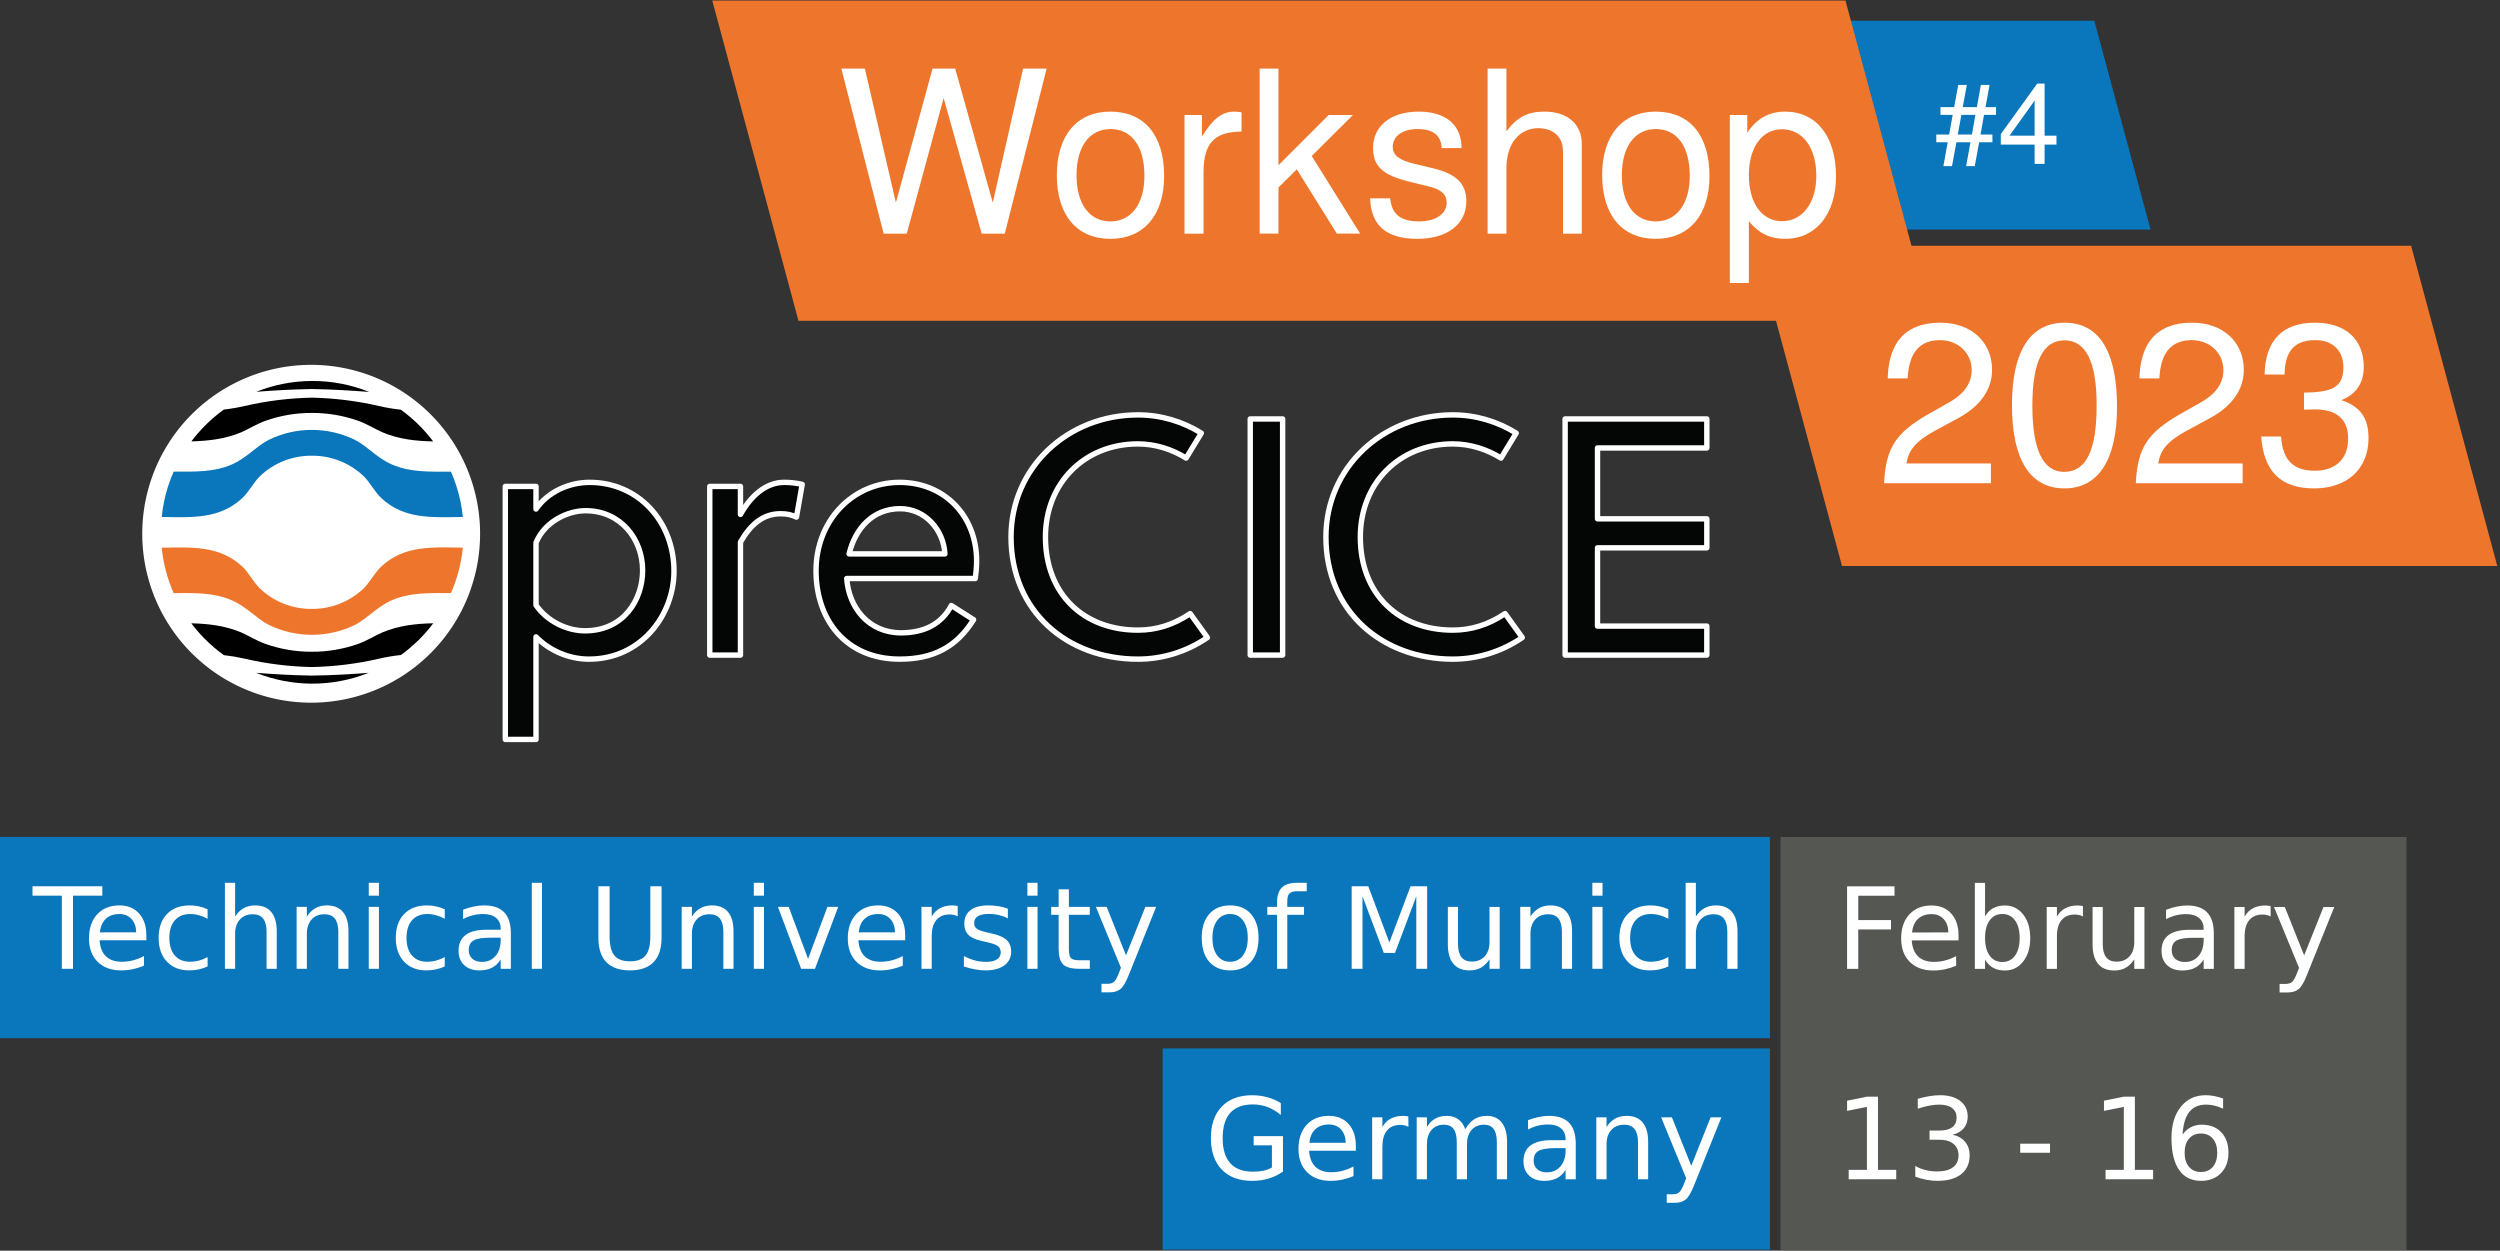 <?xml version="1.0" encoding="UTF-8" standalone="no"?>
<!-- Created with Inkscape (http://www.inkscape.org/) -->

<svg
   width="280.218mm"
   height="140.181mm"
   viewBox="0 0 280.218 140.181"
   version="1.1"
   id="svg1342"
   inkscape:version="1.1.2 (0a00cf5339, 2022-02-04)"
   sodipodi:docname="preCICE2023_path.svg"
   xmlns:inkscape="http://www.inkscape.org/namespaces/inkscape"
   xmlns:sodipodi="http://sodipodi.sourceforge.net/DTD/sodipodi-0.dtd"
   xmlns="http://www.w3.org/2000/svg"
   xmlns:svg="http://www.w3.org/2000/svg">
  <rect x="0" y="0" width="280.218" height="140.181" fill="#333333" stroke="none"/>
  <sodipodi:namedview
     id="namedview1344"
     pagecolor="#ffffff"
     bordercolor="#666666"
     borderopacity="1.0"
     inkscape:pageshadow="2"
     inkscape:pageopacity="0.0"
     inkscape:pagecheckerboard="0"
     inkscape:document-units="mm"
     showgrid="false"
     fit-margin-top="0"
     fit-margin-left="0"
     fit-margin-right="0"
     fit-margin-bottom="0"
     inkscape:zoom="0.77771465"
     inkscape:cx="581.83294"
     inkscape:cy="594.04822"
     inkscape:window-width="2496"
     inkscape:window-height="1403"
     inkscape:window-x="64"
     inkscape:window-y="0"
     inkscape:window-maximized="1"
     inkscape:current-layer="layer1" />
  <defs
     id="defs1339" />
  <g
     inkscape:label="Layer 1"
     inkscape:groupmode="layer"
     id="layer1"
     transform="translate(48.934,8.854)">
    <g
       id="g1051"
       transform="matrix(0.282,0,0,0.282,-61.2,57.308)">
      <g
         transform="matrix(0.894,0,0,-0.894,244.342,59.289)"
         id="g4503">
        <path
           transform="matrix(0.1,0,0,0.1,-1.5775609e-6,1.2656774e-6)"
           inkscape:connector-curvature="0"
           id="path14"
           style="fill:#040606;fill-opacity:1;fill-rule:nonzero;stroke:#ffffff;stroke-width:24;stroke-linecap:round;stroke-linejoin:round;stroke-miterlimit:4;stroke-dasharray:none;stroke-opacity:1"
           d="M 136.496,596.973 C 187.492,523.477 275.988,482.98 353.984,482.98 c 173.996,0 256.493,139.493 256.493,268.485 0,139.492 -97.497,265.485 -253.493,265.485 -80.996,0 -182.988,-49.489 -220.488,-142.485 z m 0,527.977 v -100.5 c 53.996,78 148.488,118.5 238.488,118.5 215.993,0 374.989,-173.993 374.989,-394.481 0,-198 -148.496,-391.489 -377.989,-391.489 -88.496,0 -175.496,37.5 -235.488,98.997 L 136.496,0 H 0 v 1124.95 h 136.496" />
        <path
           transform="matrix(0.1,0,0,0.1,-1.5775609e-6,1.2656774e-6)"
           inkscape:connector-curvature="0"
           id="path16"
           style="fill:#040606;fill-opacity:1;fill-rule:nonzero;stroke:#ffffff;stroke-width:24;stroke-linecap:round;stroke-linejoin:round;stroke-miterlimit:4;stroke-dasharray:none;stroke-opacity:1"
           d="m 1045.48,1000.46 c 44.99,81 112.49,142.49 193.49,142.49 31.5,0 52.5,-3 81,-9 l -25.5,-145.493 c -22.5,10.5 -42,15.003 -70.5,15.003 -76.49,0 -131.99,-45.003 -178.49,-125.999 V 374.98 H 908.984 v 749.97 h 136.496 v -124.49" />
        <path
           transform="matrix(0.1,0,0,0.1,-1.5775609e-6,1.2656774e-6)"
           inkscape:connector-curvature="0"
           id="path18"
           style="fill:#040606;fill-opacity:1;fill-rule:nonzero;stroke:#ffffff;stroke-width:24;stroke-linecap:round;stroke-linejoin:round;stroke-miterlimit:4;stroke-dasharray:none;stroke-opacity:1"
           d="m 1528.47,824.961 h 425.98 c -6,106.496 -86.99,200.999 -199.49,200.999 -121.5,0 -199.49,-88.499 -226.49,-200.999 z m -10.5,-109.492 c 9,-128.992 97.49,-241.492 241.49,-241.492 98.99,0 178.49,35.996 223.49,121.492 l 98.99,-62.996 C 2006.95,412.48 1904.95,356.98 1753.46,356.98 c -238.49,0 -371.98,173.997 -371.98,392.981 0,223.496 163.49,392.989 371.98,392.989 197.99,0 341.99,-148.497 341.99,-349.481 0,-25.5 -3,-58.508 -6.01,-78 h -571.47" />
        <path
           transform="matrix(0.1,0,0,0.1,-1.5775609e-6,1.2656774e-6)"
           inkscape:connector-curvature="0"
           id="path20"
           style="fill:#040606;fill-opacity:1;fill-rule:nonzero;stroke:#ffffff;stroke-width:24;stroke-linecap:round;stroke-linejoin:round;stroke-miterlimit:4;stroke-dasharray:none;stroke-opacity:1"
           d="m 2812.45,356.98 c -313.48,0 -563.98,211.497 -563.98,542.981 0,310.489 253.49,542.979 563.98,542.979 103.5,0 199.49,-30 281.99,-81 l -67.5,-110.99 c -62.99,38.99 -136.49,62.99 -214.49,62.99 -236.99,0 -410.98,-173.99 -410.98,-413.979 0,-254.988 170.99,-413.984 410.98,-413.984 82.5,0 159,23.996 232.49,73.496 l 76.5,-106.493 c -89.99,-61.492 -196.49,-96 -308.99,-96" />
        <path
           transform="matrix(0.1,0,0,0.1,-1.5775609e-6,1.2656774e-6)"
           inkscape:connector-curvature="0"
           id="path22"
           style="fill:#040606;fill-opacity:1;fill-rule:nonzero;stroke:#ffffff;stroke-width:24;stroke-linecap:round;stroke-linejoin:round;stroke-miterlimit:4;stroke-dasharray:none;stroke-opacity:1"
           d="m 3311.96,374.98 h 144 v 1049.96 h -144 z" />
        <path
           transform="matrix(0.1,0,0,0.1,-1.5775609e-6,1.2656774e-6)"
           inkscape:connector-curvature="0"
           id="path24"
           style="fill:#040606;fill-opacity:1;fill-rule:nonzero;stroke:#ffffff;stroke-width:24;stroke-linecap:round;stroke-linejoin:round;stroke-miterlimit:4;stroke-dasharray:none;stroke-opacity:1"
           d="m 4212.43,356.98 c -313.48,0 -563.97,211.497 -563.97,542.981 0,310.489 253.48,542.979 563.97,542.979 103.5,0 199.49,-30 281.99,-81 l -67.5,-110.99 c -62.99,38.99 -136.49,62.99 -214.49,62.99 -236.99,0 -410.98,-173.99 -410.98,-413.979 0,-254.988 170.99,-413.984 410.98,-413.984 82.5,0 159,23.996 232.49,73.496 l 76.5,-106.493 c -89.99,-61.492 -196.5,-96 -308.99,-96" />
        <path
           transform="matrix(0.1,0,0,0.1,-1.5775609e-6,1.2656774e-6)"
           inkscape:connector-curvature="0"
           id="path26"
           style="fill:#040606;fill-opacity:1;fill-rule:nonzero;stroke:#ffffff;stroke-width:24;stroke-linecap:round;stroke-linejoin:round;stroke-miterlimit:4;stroke-dasharray:none;stroke-opacity:1"
           d="m 4711.94,374.98 v 1049.96 h 629.99 v -129 H 4855.94 V 980.957 h 485.99 V 851.965 H 4855.94 V 503.977 h 485.99 V 374.98 h -629.99" />
        <path
           id="path4319"
           style="opacity:1;fill:#ffffff;stroke-linecap:round;stroke-linejoin:round;stroke-dasharray:1, 3;stroke-opacity:0.82"
           transform="scale(1,-1)"
           d="m -11.213,-91.441 a 75.1,75.1 0 0 1 -75.1,75.1 75.1,75.1 0 0 1 -75.1,-75.1 75.1,75.1 0 0 1 75.1,-75.1 75.1,75.1 0 0 1 75.1,75.1 z" />
        <g
           id="g10-3"
           inkscape:label="mozilla"
           transform="matrix(0.225,0,0,0.225,-152.76,-2.541)">
          <g
             id="g12-5" />
          <g
             id="g18">
            <g
               id="g3358">
              <path
                 inkscape:connector-curvature="0"
                 id="path20-6"
                 style="fill:#000000;fill-opacity:1;fill-rule:nonzero;stroke:none"
                 d="m 536.551,240.836 c -18.031,-23.973 -39.559,-45.102 -63.863,-62.684 -14.532,-1.57 -28.961,-3.996 -43.211,-7.265 -43.602,-10.086 -88.133,-15.637 -132.879,-16.555 -44.719,0.922 -89.223,6.469 -132.797,16.555 -13.528,3.105 -27.223,5.449 -41.016,7.011 -13.465,9.684 -26.109,20.461 -37.801,32.227 -9.531,9.609 -18.394,19.852 -26.527,30.668 33.793,-0.887 66.231,-4.52 98.457,-17.953 12.672,-5.363 30.75,-16.895 49.293,-23.188 29.031,-10.109 59.566,-15.207 90.305,-15.078 30.769,-0.144 61.336,4.953 90.39,15.078 18.543,6.504 36.453,17.825 49.293,23.188 32.817,13.687 65.68,17.234 100.356,17.996 z" />
              <path
                 inkscape:connector-curvature="0"
                 id="path22-2"
                 style="fill:#000000;fill-opacity:1;fill-rule:nonzero;stroke:none"
                 d="m 409.035,698.02 c -33.453,2.578 -69.523,4.941 -112.437,5.703 -41.903,-0.719 -77.254,-3 -109.821,-5.493 71.438,28.547 151.114,28.547 222.555,0 z" />
              <path
                 inkscape:connector-curvature="0"
                 id="path24-9"
                 style="fill:#000000;fill-opacity:1;fill-rule:nonzero;stroke:none"
                 d="m 536.551,600.156 c -34.676,0.758 -67.578,4.223 -100.313,17.992 -12.672,5.364 -30.75,16.895 -49.293,23.231 -29.043,10.113 -59.593,15.211 -90.347,15.078 -30.739,0.125 -61.274,-4.977 -90.305,-15.078 C 187.75,634.875 169.84,623.555 157,618.148 124.812,604.715 92.543,601.254 58.543,600.195 c 8.141,10.809 17,21.055 26.523,30.668 11.637,11.785 24.243,22.582 37.68,32.27 13.793,1.551 27.484,3.89 41.012,7.012 43.562,10.074 88.051,15.609 132.754,16.515 44.746,-0.91 89.281,-6.457 132.883,-16.558 14.23,-3.274 28.648,-5.7 43.167,-7.266 24.293,-17.594 45.821,-38.723 63.864,-62.68 z" />
              <path
                 inkscape:connector-curvature="0"
                 id="path26-1"
                 style="fill:#0a76bb;fill-opacity:1;fill-rule:nonzero;stroke:none"
                 d="m 595.012,450.883 h -2.114 C 532.242,449.785 479.656,447 435.434,486.746 c -14.36,12.883 -23.442,32.27 -36.45,44.77 -27.543,26.273 -64.246,40.761 -102.304,40.382 -38.125,0.446 -74.914,-14.031 -102.512,-40.339 -12.965,-12.672 -22.09,-31.891 -36.449,-44.77 C 113.496,447.043 60.906,449.828 0.254,450.883 H 0 c 0.992,10.027 2.5,19.996 4.52,29.863 2.046,10.07 4.628,20.024 7.73,29.82 3.258,10.168 7.062,20.153 11.402,29.907 41.735,0 79.493,-1.438 115.184,14.277 29.566,13.008 49.547,37.125 73.285,48.867 53.371,25.77 115.582,25.77 168.953,0 23.821,-11.742 43.844,-35.902 73.41,-48.867 36.239,-15.926 74.551,-14.406 117.043,-14.277 8.399,-19.172 14.758,-39.18 18.965,-59.684 2.02,-9.883 3.528,-19.863 4.52,-29.906 z" />
              <path
                 inkscape:connector-curvature="0"
                 id="path28"
                 style="fill:#000000;fill-opacity:1;fill-rule:nonzero;stroke:none"
                 d="m 408.949,142.926 c -71.414,-28.524 -151.054,-28.524 -222.469,0 32.778,-2.492 68.133,-4.774 109.821,-5.492 43.211,0.55 79.238,2.914 112.648,5.492 z" />
              <path
                 inkscape:connector-curvature="0"
                 id="path30"
                 style="fill:#ed762c;fill-opacity:1;fill-rule:nonzero;stroke:none"
                 d="m 595.012,390.188 c -3.086,-30.954 -11.024,-61.231 -23.528,-89.715 -42.449,0 -80.804,1.648 -117,-14.274 -29.566,-13.011 -49.546,-37.129 -73.285,-48.871 -53.371,-25.766 -115.582,-25.766 -168.953,0 -23.863,11.785 -43.969,35.902 -73.535,48.828 C 102.977,301.824 65.258,300.602 23.527,300.434 11.027,328.918 3.09,359.191 0,390.145 h 0.254 c 60.652,1.101 113.238,3.886 157.465,-35.86 14.359,-12.883 23.441,-32.269 36.449,-44.773 27.594,-26.254 64.344,-40.7 102.43,-40.25 38.058,-0.379 74.761,14.105 102.3,40.379 12.965,12.671 22.09,31.89 36.45,44.773 44.265,39.746 96.855,36.957 157.464,35.859 z" />
            </g>
          </g>
        </g>
      </g>
      <g
         aria-label=" "
         id="text4525"
         style="line-height:0%;font-family:FreeSans;-inkscape-font-specification:FreeSans;letter-spacing:0px;word-spacing:0px;stroke-width:1px" />
      <g
         transform="matrix(0.894,0,0,-0.894,184.342,-348.711)"
         id="g5085">
        <g
           id="g5103">
          <g
             transform="translate(-17.892)"
             id="g5193">
            <path
               id="rect5071-2"
               style="opacity:1;fill:#ed762c;stroke-width:10;stroke-linecap:round;stroke-linejoin:round;stroke-dasharray:40, 40"
               transform="matrix(1,0,0.26,-0.966,-2.237,4.473)"
               d="M 578.259,249.833 H 869.601 V 397.24 H 578.259 Z" />
            <g
               style="fill:#ffffff"
               id="g5080"
               transform="translate(1.551,2.475)">
              <g
                 aria-label="2023"
                 transform="scale(1,-1)"
                 id="text4492-8"
                 style="line-height:0%;font-family:FontAwesome;-inkscape-font-specification:FontAwesome;letter-spacing:0px;word-spacing:0px;stroke-width:1px">
                <path
                   d="m 698.068,298.325 h 8.857 c 0.403,-6.643 2.114,-17.009 14.392,-17.009 8.052,0 14.09,5.737 14.09,13.386 0,5.636 -3.321,10.467 -9.662,14.09 l -9.259,5.234 c -14.895,8.454 -19.223,15.197 -20.028,30.898 h 47.504 v -8.756 h -37.541 c 0.906,-5.837 3.925,-9.863 12.883,-14.694 l 10.065,-5.435 c 9.964,-5.435 15.097,-12.782 15.097,-21.538 0,-12.379 -9.36,-20.934 -22.846,-20.934 -9.763,0 -22.947,3.221 -23.551,24.759 z"
                   style="font-size:100.645px;line-height:1.25;font-family:FreeSans;-inkscape-font-specification:FreeSans"
                   id="path16624" />
                <path
                   d="m 753.322,310.402 c 0,24.054 8.052,36.836 23.35,36.836 15.097,0 23.35,-12.782 23.35,-36.232 0,-20.733 -5.636,-37.44 -23.35,-37.44 -9.964,0 -23.35,5.535 -23.35,36.836 z m 23.35,-28.986 c 9.561,0 14.292,9.662 14.292,28.784 0,20.23 -4.63,29.69 -14.493,29.69 -9.36,0 -14.09,-9.863 -14.09,-29.388 0,-19.525 4.73,-29.086 14.292,-29.086 z"
                   style="font-size:100.645px;line-height:1.25;font-family:FreeSans;-inkscape-font-specification:FreeSans"
                   id="path16626" />
                <path
                   d="m 809.986,298.325 h 8.857 c 0.403,-6.643 2.114,-17.009 14.392,-17.009 8.052,0 14.09,5.737 14.09,13.386 0,5.636 -3.321,10.467 -9.662,14.09 l -9.259,5.234 c -14.895,8.454 -19.223,15.197 -20.028,30.898 h 47.504 v -8.756 h -37.541 c 0.906,-5.837 3.925,-9.863 12.883,-14.694 l 10.065,-5.435 c 9.964,-5.435 15.097,-12.782 15.097,-21.538 0,-12.379 -9.36,-20.934 -22.846,-20.934 -9.763,0 -22.947,3.221 -23.551,24.759 z"
                   style="font-size:100.645px;line-height:1.25;font-family:FreeSans;-inkscape-font-specification:FreeSans"
                   id="path16628" />
                <path
                   d="m 888.086,281.316 c 7.85,0 12.581,4.63 12.581,12.178 0,9.259 -5.737,10.97 -17.512,11.172 v 7.548 h 1.107 l 3.724,-0.101 c 9.763,0 14.795,4.428 14.795,12.983 0,8.957 -5.535,14.292 -14.795,14.292 -9.662,0 -14.392,-4.831 -14.996,-15.197 h -8.857 c 1.107,15.499 8.655,23.048 23.551,23.048 14.694,0 24.155,-8.756 24.155,-22.243 0,-9.058 -3.523,-14.09 -12.077,-17.009 6.643,-2.617 9.964,-7.649 9.964,-14.795 0,-12.279 -8.152,-19.626 -21.739,-19.626 -14.392,0 -22.041,7.85 -22.343,23.048 h 8.857 c 0.201,-7.75 2.315,-15.298 13.587,-15.298 z"
                   style="font-size:100.645px;line-height:1.25;font-family:FreeSans;-inkscape-font-specification:FreeSans"
                   id="path16630" />
              </g>
            </g>
          </g>
          <g
             transform="translate(44.641,108.963)"
             id="g5193-3">
            <g
               id="g4324"
               transform="translate(-24.602,-8.946)">
              <path
                 id="rect5071-2-6"
                 style="opacity:1;fill:#0a76bb;stroke-width:10;stroke-linecap:round;stroke-linejoin:round;stroke-dasharray:40, 40"
                 transform="matrix(1,0,0.26,-0.966,-2.237,4.473)"
                 d="M 578.259,249.833 H 690.841 V 345.92 H 578.259 Z" />
              <g
                 transform="translate(-10.46,44.436)"
                 id="g5080-7"
                 style="fill:#ffffff">
                <g
                   aria-label="#4"
                   transform="scale(1,-1)"
                   id="text4492-8-5"
                   style="line-height:0%;font-family:FontAwesome;-inkscape-font-specification:FontAwesome;letter-spacing:0px;word-spacing:0px;stroke-width:1px">
                  <path
                     d="m 717.442,309.849 h -3.875 l -1.761,9.863 h -6.29 l 1.812,-9.863 h -3.825 l -1.812,9.863 h -6.089 v 3.422 h 5.435 l -1.56,8.756 h -5.737 v 3.422 h 5.083 l -1.912,10.618 h 3.825 l 1.963,-10.618 h 6.24 l -1.912,10.618 h 3.825 l 1.963,-10.618 h 5.888 v -3.422 h -5.284 l 1.56,-8.756 h 5.334 v -3.422 h -4.68 z m -6.29,13.285 -1.56,8.756 h -6.29 l 1.61,-8.756 z"
                     style="font-size:50.322px;line-height:1.25;font-family:FreeSans;-inkscape-font-specification:FreeSans"
                     id="path16634" />
                  <path
                     d="m 737.471,336.369 v 8.555 h 4.428 v -8.555 h 5.284 v -3.975 h -5.284 v -23.148 h -3.271 l -16.204,22.444 v 4.68 z m 0,-3.975 h -11.172 l 11.172,-15.6 z"
                     style="font-size:50.322px;line-height:1.25;font-family:FreeSans;-inkscape-font-specification:FreeSans"
                     id="path16636" />
                </g>
              </g>
            </g>
          </g>
          <g
             transform="translate(-35.785,8.946)"
             id="g5202">
            <path
               id="rect5071"
               style="opacity:1;fill:#ed762c;stroke-width:10;stroke-linecap:round;stroke-linejoin:round;stroke-dasharray:40, 40"
               transform="matrix(1,0,0.26,-0.966,0,0)"
               d="M 158.094,141.618 H 661.91 V 289.026 H 158.094 Z" />
            <g
               aria-label="Workshop"
               transform="scale(1,-1)"
               id="text4492"
               style="line-height:0%;font-family:FontAwesome;-inkscape-font-specification:FontAwesome;letter-spacing:0px;word-spacing:0px;fill:#ffffff;stroke-width:1px">
              <path
                 d="m 324.96,240.443 18.619,-73.37 H 333.112 L 319.626,226.654 302.918,167.073 H 292.854 l -16.304,59.582 -13.788,-59.582 h -10.467 l 18.821,73.37 h 10.266 l 16.405,-60.286 16.908,60.286 z"
                 style="font-size:100.645px;line-height:1.25;font-family:FreeSans;-inkscape-font-specification:FreeSans"
                 id="path16640" />
              <path
                 d="m 371.86,186.195 c -14.795,0 -23.752,10.568 -23.752,28.281 0,17.714 8.857,28.281 23.853,28.281 14.795,0 23.853,-10.568 23.853,-27.879 0,-18.217 -8.756,-28.684 -23.954,-28.684 z m 0.101,7.75 c 9.461,0 15.097,7.75 15.097,20.834 0,12.379 -5.837,20.23 -15.097,20.23 -9.36,0 -15.097,-7.75 -15.097,-20.532 0,-12.681 5.737,-20.532 15.097,-20.532 z"
                 style="font-size:100.645px;line-height:1.25;font-family:FreeSans;-inkscape-font-specification:FreeSans"
                 id="path16642" />
              <path
                 d="m 430.234,195.052 v -8.555 c -1.409,-0.201 -2.114,-0.302 -3.221,-0.302 -5.435,0 -9.561,3.221 -14.392,11.071 v -9.561 h -7.75 v 52.738 h 8.454 v -27.375 c 0,-14.795 6.743,-17.814 16.908,-18.015 z"
                 style="font-size:100.645px;line-height:1.25;font-family:FreeSans;-inkscape-font-specification:FreeSans"
                 id="path16644" />
              <path
                 d="m 446.639,167.073 h -8.354 v 73.37 h 8.354 v -20.532 l 8.152,-8.052 17.814,28.583 h 10.366 l -21.538,-34.521 18.317,-18.217 h -10.769 l -22.343,22.343 z"
                 style="font-size:100.645px;line-height:1.25;font-family:FreeSans;-inkscape-font-specification:FreeSans"
                 id="path16646" />
              <path
                 d="m 496.257,224.742 h -8.857 c 0.403,12.178 7.246,18.015 21.035,18.015 13.285,0 21.739,-6.542 21.739,-16.707 0,-7.85 -4.428,-12.178 -14.895,-14.694 l -8.052,-1.912 c -6.844,-1.61 -9.763,-3.825 -9.763,-7.548 0,-4.831 4.328,-7.951 11.172,-7.951 6.743,0 10.366,2.919 10.568,8.454 h 8.857 c -0.101,-10.366 -6.945,-16.204 -19.123,-16.204 -12.279,0 -20.23,6.341 -20.23,16.103 0,8.253 4.227,12.178 16.707,15.197 l 7.85,1.912 c 5.837,1.409 8.152,3.523 8.152,7.347 0,4.932 -4.932,8.253 -12.279,8.253 -10.266,0 -12.178,-5.133 -12.883,-10.266 z"
                 style="font-size:100.645px;line-height:1.25;font-family:FreeSans;-inkscape-font-specification:FreeSans"
                 id="path16648" />
              <path
                 d="m 573.15,203.909 v 36.534 h 8.354 v -39.855 c 0,-8.857 -6.341,-14.392 -16.606,-14.392 -7.448,0 -11.977,2.315 -16.908,8.756 v -27.879 h -8.354 v 73.37 h 8.354 v -29.086 c 0,-10.769 5.636,-17.814 14.292,-17.814 4.328,0 10.87,2.114 10.87,10.366 z"
                 style="font-size:100.645px;line-height:1.25;font-family:FreeSans;-inkscape-font-specification:FreeSans"
                 id="path16650" />
              <path
                 d="m 614.313,186.195 c -14.795,0 -23.752,10.568 -23.752,28.281 0,17.714 8.857,28.281 23.853,28.281 14.795,0 23.853,-10.568 23.853,-27.879 0,-18.217 -8.756,-28.684 -23.954,-28.684 z m 0.101,7.75 c 9.461,0 15.097,7.75 15.097,20.834 0,12.379 -5.837,20.23 -15.097,20.23 -9.36,0 -15.097,-7.75 -15.097,-20.532 0,-12.681 5.737,-20.532 15.097,-20.532 z"
                 style="font-size:100.645px;line-height:1.25;font-family:FreeSans;-inkscape-font-specification:FreeSans"
                 id="path16652" />
              <path
                 d="m 647.325,262.383 h 8.454 v -27.476 c 4.428,5.435 9.36,7.85 16.204,7.85 13.587,0 22.544,-10.97 22.544,-27.778 0,-17.714 -8.655,-28.784 -22.645,-28.784 -7.146,0 -12.883,3.221 -16.808,9.461 v -7.951 h -7.75 z m 23.148,-68.338 c 9.259,0 15.298,8.152 15.298,20.733 0,11.977 -6.139,20.129 -15.298,20.129 -8.857,0 -14.694,-8.052 -14.694,-20.431 0,-12.379 5.837,-20.431 14.694,-20.431 z"
                 style="font-size:100.645px;line-height:1.25;font-family:FreeSans;-inkscape-font-specification:FreeSans"
                 id="path16654" />
            </g>
          </g>
        </g>
      </g>
      <g
         id="g5113"
         transform="matrix(0.894,0,0,-0.894,184.342,-1.568)">
        <path
           id="rect5095"
           style="opacity:1;fill:#0a76bb;stroke-width:10;stroke-linecap:round;stroke-linejoin:round;stroke-dasharray:40, 40"
           transform="scale(1,-1)"
           d="M -157.542,111.43 H 629.368 V 200.892 H -157.542 Z" />
        <g
           aria-label="Technical University of Munich"
           transform="scale(1,-1)"
           id="text5055"
           style="line-height:0%;letter-spacing:0px;word-spacing:0px;fill:#ffffff;stroke-width:1px">
          <path
             d="m -143.088,133.359 h 31.034 v 4.177 h -13.023 v 32.508 h -4.988 v -32.508 h -13.023 z"
             style="font-size:50.322px;line-height:1.25"
             id="path16568" />
          <path
             d="m -92.471,155.154 v 2.211 h -20.788 q 0.295,4.669 2.801,7.126 2.531,2.433 7.027,2.433 2.605,0 5.037,-0.639 2.457,-0.639 4.865,-1.917 v 4.275 q -2.433,1.032 -4.988,1.573 -2.555,0.541 -5.185,0.541 -6.585,0 -10.443,-3.833 -3.833,-3.833 -3.833,-10.369 0,-6.757 3.637,-10.713 3.661,-3.981 9.853,-3.981 5.553,0 8.772,3.587 3.243,3.563 3.243,9.706 z m -4.521,-1.327 q -0.049,-3.71 -2.089,-5.922 -2.015,-2.211 -5.357,-2.211 -3.784,0 -6.069,2.138 -2.261,2.138 -2.605,6.02 z"
             style="font-size:50.322px;line-height:1.25"
             id="path16570" />
          <path
             d="m -65.245,143.581 v 4.226 q -1.917,-1.057 -3.858,-1.573 -1.917,-0.541 -3.882,-0.541 -4.398,0 -6.831,2.801 -2.433,2.777 -2.433,7.814 0,5.037 2.433,7.838 2.433,2.777 6.831,2.777 1.966,0 3.882,-0.516 1.941,-0.541 3.858,-1.597 v 4.177 q -1.892,0.885 -3.931,1.327 -2.015,0.442 -4.3,0.442 -6.217,0 -9.878,-3.907 -3.661,-3.907 -3.661,-10.541 0,-6.733 3.686,-10.59 3.71,-3.858 10.148,-3.858 2.089,0 4.079,0.442 1.99,0.418 3.858,1.278 z"
             style="font-size:50.322px;line-height:1.25"
             id="path16572" />
          <path
             d="m -34.506,153.434 v 16.61 h -4.521 v -16.463 q 0,-3.907 -1.523,-5.848 -1.523,-1.941 -4.57,-1.941 -3.661,0 -5.774,2.334 -2.113,2.334 -2.113,6.364 v 15.554 h -4.546 v -38.233 h 4.546 v 14.989 q 1.622,-2.482 3.809,-3.71 2.211,-1.229 5.086,-1.229 4.742,0 7.175,2.949 2.433,2.924 2.433,8.625 z"
             style="font-size:50.322px;line-height:1.25"
             id="path16574" />
          <path
             d="m -2.613,153.434 v 16.61 h -4.521 v -16.463 q 0,-3.907 -1.523,-5.848 -1.523,-1.941 -4.57,-1.941 -3.661,0 -5.774,2.334 -2.113,2.334 -2.113,6.364 v 15.554 h -4.546 v -27.52 h 4.546 v 4.275 q 1.622,-2.482 3.809,-3.71 2.211,-1.229 5.086,-1.229 4.742,0 7.175,2.949 2.433,2.924 2.433,8.625 z"
             style="font-size:50.322px;line-height:1.25"
             id="path16576" />
          <path
             d="M 6.405,142.524 H 10.926 V 170.044 H 6.405 Z m 0,-10.713 h 4.521 v 5.725 H 6.405 Z"
             style="font-size:50.322px;line-height:1.25"
             id="path16578" />
          <path
             d="m 40.191,143.581 v 4.226 q -1.917,-1.057 -3.858,-1.573 -1.917,-0.541 -3.882,-0.541 -4.398,0 -6.831,2.801 -2.433,2.777 -2.433,7.814 0,5.037 2.433,7.838 2.433,2.777 6.831,2.777 1.966,0 3.882,-0.516 1.941,-0.541 3.858,-1.597 v 4.177 q -1.892,0.885 -3.931,1.327 -2.015,0.442 -4.3,0.442 -6.217,0 -9.878,-3.907 -3.661,-3.907 -3.661,-10.541 0,-6.733 3.686,-10.59 3.71,-3.858 10.148,-3.858 2.089,0 4.079,0.442 1.99,0.418 3.858,1.278 z"
             style="font-size:50.322px;line-height:1.25"
             id="path16580" />
          <path
             d="m 60.561,156.21 q -5.479,0 -7.593,1.253 -2.113,1.253 -2.113,4.275 0,2.408 1.573,3.833 1.597,1.401 4.325,1.401 3.759,0 6.02,-2.654 2.285,-2.678 2.285,-7.101 v -1.007 z m 9.018,-1.867 v 15.701 h -4.521 v -4.177 q -1.548,2.506 -3.858,3.71 -2.31,1.179 -5.651,1.179 -4.226,0 -6.733,-2.359 -2.482,-2.383 -2.482,-6.364 0,-4.644 3.096,-7.003 3.121,-2.359 9.288,-2.359 h 6.339 v -0.442 q 0,-3.121 -2.064,-4.816 -2.039,-1.72 -5.75,-1.72 -2.359,0 -4.595,0.565 -2.236,0.565 -4.3,1.695 v -4.177 q 2.482,-0.958 4.816,-1.425 2.334,-0.491 4.546,-0.491 5.971,0 8.919,3.096 2.949,3.096 2.949,9.386 z"
             style="font-size:50.322px;line-height:1.25"
             id="path16582" />
          <path
             d="m 78.891,131.811 h 4.521 v 38.233 h -4.521 z"
             style="font-size:50.322px;line-height:1.25"
             id="path16584" />
          <path
             d="m 108.5,133.359 h 4.988 v 22.286 q 0,5.897 2.138,8.502 2.138,2.58 6.929,2.58 4.767,0 6.905,-2.58 2.138,-2.605 2.138,-8.502 v -22.286 h 4.988 v 22.901 q 0,7.175 -3.563,10.836 -3.538,3.661 -10.467,3.661 -6.954,0 -10.517,-3.661 -3.538,-3.661 -3.538,-10.836 z"
             style="font-size:50.322px;line-height:1.25"
             id="path16586" />
          <path
             d="m 168.577,153.434 v 16.61 h -4.521 v -16.463 q 0,-3.907 -1.523,-5.848 -1.523,-1.941 -4.57,-1.941 -3.661,0 -5.774,2.334 -2.113,2.334 -2.113,6.364 v 15.554 h -4.546 v -27.52 h 4.546 v 4.275 q 1.622,-2.482 3.809,-3.71 2.211,-1.229 5.086,-1.229 4.742,0 7.175,2.949 2.433,2.924 2.433,8.625 z"
             style="font-size:50.322px;line-height:1.25"
             id="path16588" />
          <path
             d="m 177.595,142.524 h 4.521 v 27.52 h -4.521 z m 0,-10.713 h 4.521 v 5.725 h -4.521 z"
             style="font-size:50.322px;line-height:1.25"
             id="path16590" />
          <path
             d="m 188.333,142.524 h 4.791 l 8.6,23.097 8.6,-23.097 h 4.791 l -10.32,27.52 h -6.143 z"
             style="font-size:50.322px;line-height:1.25"
             id="path16592" />
          <path
             d="m 244.897,155.154 v 2.211 h -20.788 q 0.295,4.669 2.801,7.126 2.531,2.433 7.027,2.433 2.605,0 5.037,-0.639 2.457,-0.639 4.865,-1.917 v 4.275 q -2.433,1.032 -4.988,1.573 -2.555,0.541 -5.185,0.541 -6.585,0 -10.443,-3.833 -3.833,-3.833 -3.833,-10.369 0,-6.757 3.637,-10.713 3.661,-3.981 9.853,-3.981 5.553,0 8.772,3.587 3.243,3.563 3.243,9.706 z m -4.521,-1.327 q -0.049,-3.71 -2.089,-5.922 -2.015,-2.211 -5.357,-2.211 -3.784,0 -6.069,2.138 -2.261,2.138 -2.605,6.02 z"
             style="font-size:50.322px;line-height:1.25"
             id="path16594" />
          <path
             d="m 268.264,146.75 q -0.762,-0.442 -1.671,-0.639 -0.885,-0.221 -1.966,-0.221 -3.833,0 -5.897,2.506 -2.039,2.482 -2.039,7.15 v 14.497 h -4.546 v -27.52 h 4.546 v 4.275 q 1.425,-2.506 3.71,-3.71 2.285,-1.229 5.553,-1.229 0.467,0 1.032,0.074 0.565,0.049 1.253,0.172 z"
             style="font-size:50.322px;line-height:1.25"
             id="path16596" />
          <path
             d="m 290.55,143.335 v 4.275 q -1.917,-0.983 -3.981,-1.474 -2.064,-0.491 -4.275,-0.491 -3.366,0 -5.062,1.032 -1.671,1.032 -1.671,3.096 0,1.573 1.204,2.482 1.204,0.885 4.841,1.695 l 1.548,0.344 q 4.816,1.032 6.831,2.924 2.039,1.867 2.039,5.234 0,3.833 -3.047,6.069 -3.022,2.236 -8.33,2.236 -2.211,0 -4.619,-0.442 -2.383,-0.418 -5.037,-1.278 v -4.669 q 2.506,1.302 4.939,1.966 2.433,0.639 4.816,0.639 3.194,0 4.914,-1.081 1.72,-1.106 1.72,-3.096 0,-1.843 -1.253,-2.826 -1.229,-0.983 -5.43,-1.892 l -1.573,-0.369 q -4.202,-0.885 -6.069,-2.703 -1.867,-1.843 -1.867,-5.037 0,-3.882 2.752,-5.995 2.752,-2.113 7.814,-2.113 2.506,0 4.718,0.369 2.211,0.369 4.079,1.106 z"
             style="font-size:50.322px;line-height:1.25"
             id="path16598" />
          <path
             d="m 299.224,142.524 h 4.521 v 27.52 h -4.521 z m 0,-10.713 h 4.521 v 5.725 h -4.521 z"
             style="font-size:50.322px;line-height:1.25"
             id="path16600" />
          <path
             d="m 317.677,134.71 v 7.814 h 9.313 v 3.514 h -9.313 v 14.939 q 0,3.366 0.909,4.325 0.934,0.958 3.759,0.958 h 4.644 v 3.784 h -4.644 q -5.234,0 -7.224,-1.941 -1.99,-1.966 -1.99,-7.126 v -14.939 h -3.317 v -3.514 h 3.317 v -7.814 z"
             style="font-size:50.322px;line-height:1.25"
             id="path16602" />
          <path
             d="m 344.387,172.6 q -1.917,4.914 -3.735,6.413 -1.818,1.499 -4.865,1.499 h -3.612 v -3.784 h 2.654 q 1.867,0 2.899,-0.885 1.032,-0.885 2.285,-4.177 l 0.811,-2.064 -11.131,-27.078 h 4.791 l 8.6,21.525 8.6,-21.525 h 4.791 z"
             style="font-size:50.322px;line-height:1.25"
             id="path16604" />
          <path
             d="m 389.377,145.694 q -3.637,0 -5.75,2.85 -2.113,2.826 -2.113,7.765 0,4.939 2.089,7.789 2.113,2.826 5.774,2.826 3.612,0 5.725,-2.85 2.113,-2.85 2.113,-7.765 0,-4.89 -2.113,-7.74 -2.113,-2.875 -5.725,-2.875 z m 0,-3.833 q 5.897,0 9.263,3.833 3.366,3.833 3.366,10.615 0,6.757 -3.366,10.615 -3.366,3.833 -9.263,3.833 -5.922,0 -9.288,-3.833 -3.342,-3.858 -3.342,-10.615 0,-6.782 3.342,-10.615 3.366,-3.833 9.288,-3.833 z"
             style="font-size:50.322px;line-height:1.25"
             id="path16606" />
          <path
             d="m 423.433,131.811 v 3.759 h -4.325 q -2.433,0 -3.391,0.983 -0.934,0.983 -0.934,3.538 v 2.433 h 7.445 v 3.514 h -7.445 v 24.006 h -4.546 v -24.006 h -4.325 v -3.514 h 4.325 v -1.917 q 0,-4.595 2.138,-6.683 2.138,-2.113 6.782,-2.113 z"
             style="font-size:50.322px;line-height:1.25"
             id="path16608" />
          <path
             d="m 443.41,133.359 h 7.396 l 9.362,24.965 9.411,-24.965 h 7.396 v 36.685 h -4.841 v -32.213 l -9.46,25.161 h -4.988 L 448.226,137.831 v 32.213 h -4.816 z"
             style="font-size:50.322px;line-height:1.25"
             id="path16610" />
          <path
             d="m 486.164,159.184 v -16.66 h 4.521 v 16.488 q 0,3.907 1.523,5.873 1.523,1.941 4.57,1.941 3.661,0 5.774,-2.334 2.138,-2.334 2.138,-6.364 v -15.603 h 4.521 v 27.52 h -4.521 v -4.226 q -1.646,2.506 -3.833,3.735 -2.162,1.204 -5.037,1.204 -4.742,0 -7.199,-2.949 -2.457,-2.949 -2.457,-8.625 z m 11.377,-17.323 z"
             style="font-size:50.322px;line-height:1.25"
             id="path16612" />
          <path
             d="m 541.401,153.434 v 16.61 h -4.521 v -16.463 q 0,-3.907 -1.523,-5.848 -1.523,-1.941 -4.57,-1.941 -3.661,0 -5.774,2.334 -2.113,2.334 -2.113,6.364 v 15.554 h -4.546 v -27.52 h 4.546 v 4.275 q 1.622,-2.482 3.809,-3.71 2.211,-1.229 5.086,-1.229 4.742,0 7.175,2.949 2.433,2.924 2.433,8.625 z"
             style="font-size:50.322px;line-height:1.25"
             id="path16614" />
          <path
             d="m 550.419,142.524 h 4.521 v 27.52 h -4.521 z m 0,-10.713 h 4.521 v 5.725 h -4.521 z"
             style="font-size:50.322px;line-height:1.25"
             id="path16616" />
          <path
             d="m 584.205,143.581 v 4.226 q -1.917,-1.057 -3.858,-1.573 -1.917,-0.541 -3.882,-0.541 -4.398,0 -6.831,2.801 -2.433,2.777 -2.433,7.814 0,5.037 2.433,7.838 2.433,2.777 6.831,2.777 1.966,0 3.882,-0.516 1.941,-0.541 3.858,-1.597 v 4.177 q -1.892,0.885 -3.931,1.327 -2.015,0.442 -4.3,0.442 -6.217,0 -9.878,-3.907 -3.661,-3.907 -3.661,-10.541 0,-6.733 3.686,-10.59 3.71,-3.858 10.148,-3.858 2.089,0 4.079,0.442 1.99,0.418 3.858,1.278 z"
             style="font-size:50.322px;line-height:1.25"
             id="path16618" />
          <path
             d="m 614.944,153.434 v 16.61 h -4.521 v -16.463 q 0,-3.907 -1.523,-5.848 -1.523,-1.941 -4.57,-1.941 -3.661,0 -5.774,2.334 -2.113,2.334 -2.113,6.364 v 15.554 h -4.546 v -38.233 h 4.546 v 14.989 q 1.622,-2.482 3.809,-3.71 2.211,-1.229 5.086,-1.229 4.742,0 7.175,2.949 2.433,2.924 2.433,8.625 z"
             style="font-size:50.322px;line-height:1.25"
             id="path16620" />
        </g>
      </g>
      <g
         transform="matrix(0.894,0,0,-0.894,217.913,262.718)"
         id="g5113-8">
        <g
           id="g5148"
           transform="translate(483.256,201.609)">
          <path
             id="rect5095-6"
             style="opacity:1;fill:#0a76bb;stroke-width:10;stroke-linecap:round;stroke-linejoin:round;stroke-dasharray:40, 40"
             transform="scale(1,-1)"
             d="M -161.414,111.43 H 108.57 v 89.462 h -269.984 z" />
          <g
             aria-label="Germany"
             transform="scale(1,-1)"
             id="text5055-7"
             style="line-height:0%;letter-spacing:0px;word-spacing:0px;fill:#ffffff;stroke-width:1px">
            <path
               d="m -112.865,164.368 v -9.853 h -8.109 v -4.079 h 13.023 v 15.75 q -2.875,2.039 -6.339,3.096 -3.465,1.032 -7.396,1.032 -8.6,0 -13.465,-5.013 -4.841,-5.037 -4.841,-14.006 0,-8.993 4.841,-14.006 4.865,-5.037 13.465,-5.037 3.587,0 6.806,0.885 3.243,0.885 5.971,2.605 v 5.283 q -2.752,-2.334 -5.848,-3.514 -3.096,-1.179 -6.511,-1.179 -6.733,0 -10.123,3.759 -3.366,3.759 -3.366,11.205 0,7.421 3.366,11.18 3.391,3.759 10.123,3.759 2.629,0 4.693,-0.442 2.064,-0.467 3.71,-1.425 z"
               style="font-size:50.322px;line-height:1.25"
               id="path16552" />
            <path
               d="m -75.54,154.712 v 2.211 h -20.788 q 0.295,4.669 2.801,7.126 2.531,2.433 7.027,2.433 2.605,0 5.037,-0.639 2.457,-0.639 4.865,-1.917 v 4.275 q -2.433,1.032 -4.988,1.573 -2.555,0.541 -5.185,0.541 -6.585,0 -10.443,-3.833 -3.833,-3.833 -3.833,-10.369 0,-6.757 3.637,-10.713 3.661,-3.981 9.853,-3.981 5.553,0 8.772,3.587 3.243,3.563 3.243,9.706 z m -4.521,-1.327 q -0.049,-3.71 -2.089,-5.922 -2.015,-2.211 -5.357,-2.211 -3.784,0 -6.069,2.138 -2.261,2.138 -2.605,6.02 z"
               style="font-size:50.322px;line-height:1.25"
               id="path16554" />
            <path
               d="m -52.173,146.308 q -0.762,-0.442 -1.671,-0.639 -0.885,-0.221 -1.966,-0.221 -3.833,0 -5.897,2.506 -2.039,2.482 -2.039,7.15 v 14.497 h -4.546 V 142.082 h 4.546 v 4.275 q 1.425,-2.506 3.71,-3.71 2.285,-1.229 5.553,-1.229 0.467,0 1.032,0.074 0.565,0.049 1.253,0.172 z"
               style="font-size:50.322px;line-height:1.25"
               id="path16556" />
            <path
               d="m -26.889,147.365 q 1.695,-3.047 4.054,-4.497 2.359,-1.45 5.553,-1.45 4.3,0 6.634,3.022 2.334,2.998 2.334,8.551 v 16.61 h -4.546 v -16.463 q 0,-3.956 -1.401,-5.873 -1.401,-1.917 -4.275,-1.917 -3.514,0 -5.553,2.334 -2.039,2.334 -2.039,6.364 v 15.554 h -4.546 v -16.463 q 0,-3.981 -1.401,-5.873 -1.401,-1.917 -4.325,-1.917 -3.465,0 -5.504,2.359 -2.039,2.334 -2.039,6.339 v 15.554 h -4.546 V 142.082 h 4.546 v 4.275 q 1.548,-2.531 3.71,-3.735 2.162,-1.204 5.135,-1.204 2.998,0 5.086,1.523 2.113,1.523 3.121,4.423 z"
               style="font-size:50.322px;line-height:1.25"
               id="path16558" />
            <path
               d="m 13.212,155.768 q -5.479,0 -7.593,1.253 -2.113,1.253 -2.113,4.275 0,2.408 1.573,3.833 1.597,1.401 4.325,1.401 3.759,0 6.02,-2.654 2.285,-2.678 2.285,-7.101 v -1.007 z m 9.018,-1.867 v 15.701 h -4.521 v -4.177 q -1.548,2.506 -3.858,3.71 -2.31,1.179 -5.651,1.179 -4.226,0 -6.733,-2.359 -2.482,-2.383 -2.482,-6.364 0,-4.644 3.096,-7.003 3.121,-2.359 9.288,-2.359 h 6.339 v -0.442 q 0,-3.121 -2.064,-4.816 -2.039,-1.72 -5.75,-1.72 -2.359,0 -4.595,0.565 -2.236,0.565 -4.3,1.695 v -4.177 q 2.482,-0.958 4.816,-1.425 2.334,-0.491 4.546,-0.491 5.971,0 8.919,3.096 2.949,3.096 2.949,9.386 z"
               style="font-size:50.322px;line-height:1.25"
               id="path16560" />
            <path
               d="m 54.418,152.992 v 16.61 h -4.521 v -16.463 q 0,-3.907 -1.523,-5.848 -1.523,-1.941 -4.57,-1.941 -3.661,0 -5.774,2.334 -2.113,2.334 -2.113,6.364 v 15.554 H 31.37 V 142.082 h 4.546 v 4.275 q 1.622,-2.482 3.809,-3.71 2.211,-1.229 5.086,-1.229 4.742,0 7.175,2.949 2.433,2.924 2.433,8.625 z"
               style="font-size:50.322px;line-height:1.25"
               id="path16562" />
            <path
               d="m 74.886,172.157 q -1.917,4.914 -3.735,6.413 -1.818,1.499 -4.865,1.499 h -3.612 v -3.784 h 2.654 q 1.867,0 2.899,-0.885 1.032,-0.885 2.285,-4.177 l 0.811,-2.064 -11.131,-27.078 h 4.791 l 8.6,21.525 8.6,-21.525 h 4.791 z"
               style="font-size:50.322px;line-height:1.25"
               id="path16564" />
          </g>
        </g>
      </g>
      <path
         id="rect5314"
         style="opacity:1;fill:#555753;stroke-width:10;stroke-linecap:round;stroke-linejoin:round;stroke-dasharray:40, 40"
         d="M 751.184,98.076 H 1000 V 262.276 H 751.184 Z" />
      <g
         id="g5316"
         transform="translate(14.355)">
        <g
           aria-label="13 - 16"
           id="text5310"
           style="line-height:0%;letter-spacing:0px;word-spacing:0px;fill:#ffffff;stroke-width:1px">
          <path
             d="m 763.942,230.36 h 7.251 v -25.027 l -7.888,1.582 v -4.043 l 7.844,-1.582 h 4.438 v 29.07 h 7.251 v 3.735 H 763.942 Z"
             style="font-size:45px;line-height:1.25"
             id="path16522" />
          <path
             d="m 805.251,216.408 q 3.186,0.681 4.966,2.834 1.802,2.153 1.802,5.317 0,4.856 -3.34,7.515 -3.34,2.659 -9.492,2.659 -2.065,0 -4.263,-0.417 -2.175,-0.396 -4.504,-1.208 v -4.285 q 1.846,1.077 4.043,1.626 2.197,0.549 4.592,0.549 4.175,0 6.35,-1.648 2.197,-1.648 2.197,-4.79 0,-2.9 -2.043,-4.526 -2.021,-1.648 -5.647,-1.648 h -3.823 v -3.647 h 3.999 q 3.274,0 5.01,-1.296 1.736,-1.318 1.736,-3.779 0,-2.527 -1.802,-3.867 -1.78,-1.362 -5.12,-1.362 -1.824,0 -3.911,0.396 -2.087,0.396 -4.592,1.23 v -3.955 q 2.527,-0.703 4.724,-1.055 2.219,-0.352 4.175,-0.352 5.054,0 7.998,2.307 2.944,2.285 2.944,6.196 0,2.725 -1.56,4.614 -1.56,1.868 -4.438,2.593 z"
             style="font-size:45px;line-height:1.25"
             id="path16524" />
          <path
             d="m 832.124,219.967 h 11.843 v 3.604 h -11.843 z"
             style="font-size:45px;line-height:1.25"
             id="path16526" />
          <path
             d="m 866.049,230.36 h 7.251 v -25.027 l -7.888,1.582 v -4.043 l 7.844,-1.582 h 4.438 v 29.07 h 7.251 v 3.735 h -18.896 z"
             style="font-size:45px;line-height:1.25"
             id="path16528" />
          <path
             d="m 903.952,215.924 q -2.988,0 -4.746,2.043 -1.736,2.043 -1.736,5.603 0,3.538 1.736,5.603 1.758,2.043 4.746,2.043 2.988,0 4.724,-2.043 1.758,-2.065 1.758,-5.603 0,-3.56 -1.758,-5.603 -1.736,-2.043 -4.724,-2.043 z m 8.811,-13.909 v 4.043 q -1.67,-0.791 -3.384,-1.208 -1.692,-0.417 -3.362,-0.417 -4.395,0 -6.724,2.966 -2.307,2.966 -2.637,8.965 1.296,-1.912 3.252,-2.922 1.956,-1.033 4.307,-1.033 4.944,0 7.8,3.01 2.878,2.988 2.878,8.152 0,5.054 -2.988,8.108 -2.988,3.054 -7.954,3.054 -5.691,0 -8.701,-4.351 -3.01,-4.373 -3.01,-12.656 0,-7.778 3.691,-12.393 3.691,-4.636 9.91,-4.636 1.67,0 3.362,0.33 1.714,0.33 3.56,0.989 z"
             style="font-size:45px;line-height:1.25"
             id="path16530" />
        </g>
        <g
           aria-label="February  "
           id="text5304"
           style="line-height:0%;letter-spacing:0px;word-spacing:0px;fill:#ffffff;stroke-width:1px">
          <path
             d="m 763.305,117.686 h 18.853 v 3.735 h -14.414 v 9.668 h 13.008 v 3.735 h -13.008 v 15.666 h -4.438 z"
             style="font-size:45px;line-height:1.25"
             id="path16533" />
          <path
             d="m 807.602,137.176 v 1.978 h -18.589 q 0.264,4.175 2.505,6.372 2.263,2.175 6.284,2.175 2.329,0 4.504,-0.571 2.197,-0.571 4.351,-1.714 v 3.823 q -2.175,0.923 -4.46,1.406 -2.285,0.483 -4.636,0.483 -5.889,0 -9.338,-3.428 -3.428,-3.428 -3.428,-9.272 0,-6.042 3.252,-9.58 3.274,-3.56 8.811,-3.56 4.966,0 7.844,3.208 2.9,3.186 2.9,8.679 z m -4.043,-1.187 q -0.044,-3.318 -1.868,-5.295 -1.802,-1.978 -4.79,-1.978 -3.384,0 -5.427,1.912 -2.021,1.912 -2.329,5.383 z"
             style="font-size:45px;line-height:1.25"
             id="path16535" />
          <path
             d="m 831.904,138.208 q 0,-4.46 -1.846,-6.987 -1.824,-2.549 -5.032,-2.549 -3.208,0 -5.054,2.549 -1.824,2.527 -1.824,6.987 0,4.46 1.824,7.009 1.846,2.527 5.054,2.527 3.208,0 5.032,-2.527 1.846,-2.549 1.846,-7.009 z m -13.755,-8.591 q 1.274,-2.197 3.208,-3.252 1.956,-1.077 4.658,-1.077 4.482,0 7.273,3.56 2.812,3.56 2.812,9.36 0,5.801 -2.812,9.36 -2.791,3.56 -7.273,3.56 -2.703,0 -4.658,-1.055 -1.934,-1.077 -3.208,-3.274 v 3.691 h -4.065 v -34.189 h 4.065 z"
             style="font-size:45px;line-height:1.25"
             id="path16537" />
          <path
             d="m 857.063,129.661 q -0.681,-0.396 -1.494,-0.571 -0.791,-0.198 -1.758,-0.198 -3.428,0 -5.273,2.241 -1.824,2.219 -1.824,6.394 v 12.964 h -4.065 v -24.609 h 4.065 v 3.823 q 1.274,-2.241 3.318,-3.318 2.043,-1.099 4.966,-1.099 0.417,0 0.923,0.066 0.505,0.044 1.121,0.154 z"
             style="font-size:45px;line-height:1.25"
             id="path16539" />
          <path
             d="m 860.886,140.779 v -14.897 h 4.043 v 14.744 q 0,3.494 1.362,5.251 1.362,1.736 4.087,1.736 3.274,0 5.164,-2.087 1.912,-2.087 1.912,-5.691 v -13.953 h 4.043 v 24.609 h -4.043 v -3.779 q -1.472,2.241 -3.428,3.34 -1.934,1.077 -4.504,1.077 -4.241,0 -6.438,-2.637 -2.197,-2.637 -2.197,-7.712 z m 10.173,-15.491 z"
             style="font-size:45px;line-height:1.25"
             id="path16541" />
          <path
             d="m 901.008,138.12 q -4.9,0 -6.79,1.121 -1.89,1.121 -1.89,3.823 0,2.153 1.406,3.428 1.428,1.252 3.867,1.252 3.362,0 5.383,-2.373 2.043,-2.395 2.043,-6.35 v -0.901 z m 8.064,-1.67 v 14.041 h -4.043 v -3.735 q -1.384,2.241 -3.45,3.318 -2.065,1.055 -5.054,1.055 -3.779,0 -6.021,-2.109 -2.219,-2.131 -2.219,-5.691 0,-4.153 2.769,-6.262 2.791,-2.109 8.306,-2.109 h 5.669 v -0.396 q 0,-2.791 -1.846,-4.307 -1.824,-1.538 -5.142,-1.538 -2.109,0 -4.109,0.505 -2,0.505 -3.845,1.516 v -3.735 q 2.219,-0.857 4.307,-1.274 2.087,-0.439 4.065,-0.439 5.339,0 7.976,2.769 2.637,2.769 2.637,8.394 z"
             style="font-size:45px;line-height:1.25"
             id="path16543" />
          <path
             d="m 931.66,129.661 q -0.681,-0.396 -1.494,-0.571 -0.791,-0.198 -1.758,-0.198 -3.428,0 -5.273,2.241 -1.824,2.219 -1.824,6.394 v 12.964 h -4.065 v -24.609 h 4.065 v 3.823 q 1.274,-2.241 3.318,-3.318 2.043,-1.099 4.966,-1.099 0.417,0 0.923,0.066 0.505,0.044 1.121,0.154 z"
             style="font-size:45px;line-height:1.25"
             id="path16545" />
          <path
             d="m 946.14,152.776 q -1.714,4.395 -3.34,5.735 -1.626,1.34 -4.351,1.34 h -3.23 v -3.384 h 2.373 q 1.67,0 2.593,-0.791 0.923,-0.791 2.043,-3.735 l 0.725,-1.846 -9.954,-24.214 h 4.285 l 7.69,19.248 7.69,-19.248 h 4.285 z"
             style="font-size:45px;line-height:1.25"
             id="path16547" />
        </g>
      </g>
    </g>
  </g>
</svg>
